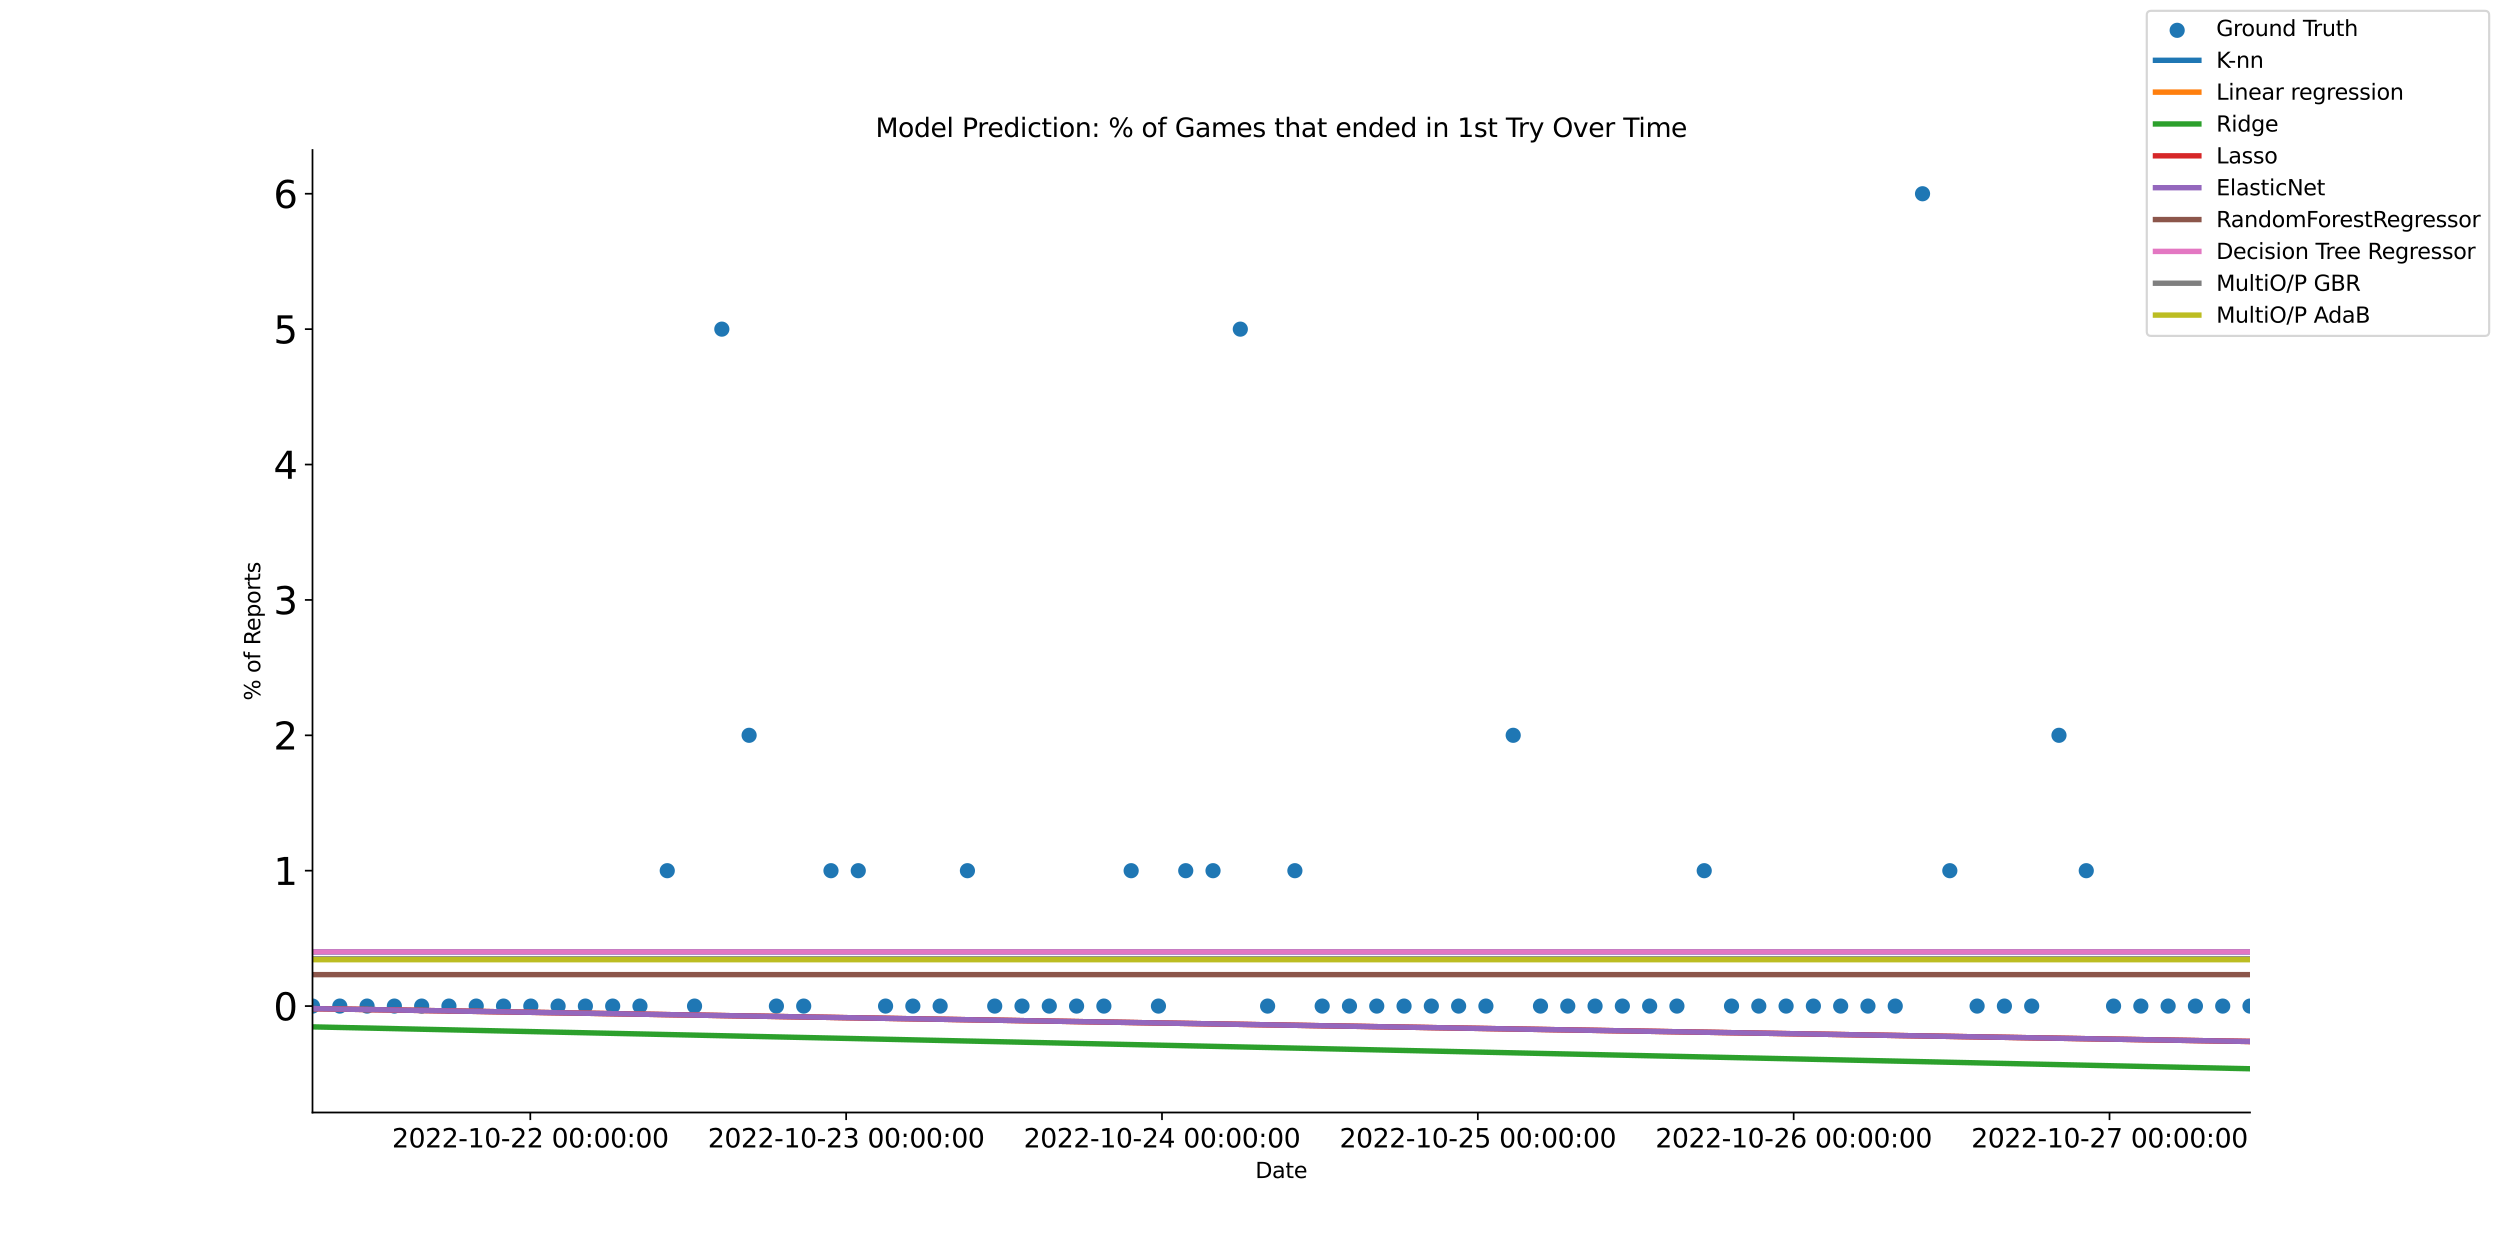 <?xml version="1.0" encoding="utf-8" standalone="no"?>
<!DOCTYPE svg PUBLIC "-//W3C//DTD SVG 1.1//EN"
  "http://www.w3.org/Graphics/SVG/1.1/DTD/svg11.dtd">
<svg xmlns:xlink="http://www.w3.org/1999/xlink" width="1152pt" height="576pt" viewBox="0 0 1152 576" xmlns="http://www.w3.org/2000/svg" version="1.1">
 <defs>
  <style type="text/css">*{stroke-linejoin: round; stroke-linecap: butt}</style>
 </defs>
 <g id="figure_1">
  <g id="patch_1">
   <path d="M 0 576 
L 1152 576 
L 1152 0 
L 0 0 
z
" style="fill: #ffffff"/>
  </g>
  <g id="axes_1">
   <g id="patch_2">
    <path d="M 144 512.64 
L 1036.8 512.64 
L 1036.8 69.12 
L 144 69.12 
z
" style="fill: #ffffff"/>
   </g>
   <g id="PathCollection_1">
    <defs>
     <path id="mca719a7028" d="M 0 3 
C 0.796 3 1.559 2.684 2.121 2.121 
C 2.684 1.559 3 0.796 3 0 
C 3 -0.796 2.684 -1.559 2.121 -2.121 
C 1.559 -2.684 0.796 -3 0 -3 
C -0.796 -3 -1.559 -2.684 -2.121 -2.121 
C -2.684 -1.559 -3 -0.796 -3 0 
C -3 0.796 -2.684 1.559 -2.121 2.121 
C -1.559 2.684 -0.796 3 0 3 
z
" style="stroke: #1f77b4"/>
    </defs>
    <g clip-path="url(#pea7734c035)">
     <use xlink:href="#mca719a7028" x="144" y="463.6" style="fill: #1f77b4; stroke: #1f77b4"/>
     <use xlink:href="#mca719a7028" x="156.575" y="463.6" style="fill: #1f77b4; stroke: #1f77b4"/>
     <use xlink:href="#mca719a7028" x="169.149" y="463.6" style="fill: #1f77b4; stroke: #1f77b4"/>
     <use xlink:href="#mca719a7028" x="181.724" y="463.6" style="fill: #1f77b4; stroke: #1f77b4"/>
     <use xlink:href="#mca719a7028" x="194.299" y="463.6" style="fill: #1f77b4; stroke: #1f77b4"/>
     <use xlink:href="#mca719a7028" x="206.873" y="463.6" style="fill: #1f77b4; stroke: #1f77b4"/>
     <use xlink:href="#mca719a7028" x="219.448" y="463.6" style="fill: #1f77b4; stroke: #1f77b4"/>
     <use xlink:href="#mca719a7028" x="232.023" y="463.6" style="fill: #1f77b4; stroke: #1f77b4"/>
     <use xlink:href="#mca719a7028" x="244.597" y="463.6" style="fill: #1f77b4; stroke: #1f77b4"/>
     <use xlink:href="#mca719a7028" x="257.172" y="463.6" style="fill: #1f77b4; stroke: #1f77b4"/>
     <use xlink:href="#mca719a7028" x="269.746" y="463.6" style="fill: #1f77b4; stroke: #1f77b4"/>
     <use xlink:href="#mca719a7028" x="282.321" y="463.6" style="fill: #1f77b4; stroke: #1f77b4"/>
     <use xlink:href="#mca719a7028" x="294.896" y="463.6" style="fill: #1f77b4; stroke: #1f77b4"/>
     <use xlink:href="#mca719a7028" x="307.47" y="401.214" style="fill: #1f77b4; stroke: #1f77b4"/>
     <use xlink:href="#mca719a7028" x="320.045" y="463.6" style="fill: #1f77b4; stroke: #1f77b4"/>
     <use xlink:href="#mca719a7028" x="332.62" y="151.667" style="fill: #1f77b4; stroke: #1f77b4"/>
     <use xlink:href="#mca719a7028" x="345.194" y="338.827" style="fill: #1f77b4; stroke: #1f77b4"/>
     <use xlink:href="#mca719a7028" x="357.769" y="463.6" style="fill: #1f77b4; stroke: #1f77b4"/>
     <use xlink:href="#mca719a7028" x="370.344" y="463.6" style="fill: #1f77b4; stroke: #1f77b4"/>
     <use xlink:href="#mca719a7028" x="382.918" y="401.214" style="fill: #1f77b4; stroke: #1f77b4"/>
     <use xlink:href="#mca719a7028" x="395.493" y="401.214" style="fill: #1f77b4; stroke: #1f77b4"/>
     <use xlink:href="#mca719a7028" x="408.068" y="463.6" style="fill: #1f77b4; stroke: #1f77b4"/>
     <use xlink:href="#mca719a7028" x="420.642" y="463.6" style="fill: #1f77b4; stroke: #1f77b4"/>
     <use xlink:href="#mca719a7028" x="433.217" y="463.6" style="fill: #1f77b4; stroke: #1f77b4"/>
     <use xlink:href="#mca719a7028" x="445.792" y="401.214" style="fill: #1f77b4; stroke: #1f77b4"/>
     <use xlink:href="#mca719a7028" x="458.366" y="463.6" style="fill: #1f77b4; stroke: #1f77b4"/>
     <use xlink:href="#mca719a7028" x="470.941" y="463.6" style="fill: #1f77b4; stroke: #1f77b4"/>
     <use xlink:href="#mca719a7028" x="483.515" y="463.6" style="fill: #1f77b4; stroke: #1f77b4"/>
     <use xlink:href="#mca719a7028" x="496.09" y="463.6" style="fill: #1f77b4; stroke: #1f77b4"/>
     <use xlink:href="#mca719a7028" x="508.665" y="463.6" style="fill: #1f77b4; stroke: #1f77b4"/>
     <use xlink:href="#mca719a7028" x="521.239" y="401.214" style="fill: #1f77b4; stroke: #1f77b4"/>
     <use xlink:href="#mca719a7028" x="533.814" y="463.6" style="fill: #1f77b4; stroke: #1f77b4"/>
     <use xlink:href="#mca719a7028" x="546.389" y="401.214" style="fill: #1f77b4; stroke: #1f77b4"/>
     <use xlink:href="#mca719a7028" x="558.963" y="401.214" style="fill: #1f77b4; stroke: #1f77b4"/>
     <use xlink:href="#mca719a7028" x="571.538" y="151.667" style="fill: #1f77b4; stroke: #1f77b4"/>
     <use xlink:href="#mca719a7028" x="584.113" y="463.6" style="fill: #1f77b4; stroke: #1f77b4"/>
     <use xlink:href="#mca719a7028" x="596.687" y="401.214" style="fill: #1f77b4; stroke: #1f77b4"/>
     <use xlink:href="#mca719a7028" x="609.262" y="463.6" style="fill: #1f77b4; stroke: #1f77b4"/>
     <use xlink:href="#mca719a7028" x="621.837" y="463.6" style="fill: #1f77b4; stroke: #1f77b4"/>
     <use xlink:href="#mca719a7028" x="634.411" y="463.6" style="fill: #1f77b4; stroke: #1f77b4"/>
     <use xlink:href="#mca719a7028" x="646.986" y="463.6" style="fill: #1f77b4; stroke: #1f77b4"/>
     <use xlink:href="#mca719a7028" x="659.561" y="463.6" style="fill: #1f77b4; stroke: #1f77b4"/>
     <use xlink:href="#mca719a7028" x="672.135" y="463.6" style="fill: #1f77b4; stroke: #1f77b4"/>
     <use xlink:href="#mca719a7028" x="684.71" y="463.6" style="fill: #1f77b4; stroke: #1f77b4"/>
     <use xlink:href="#mca719a7028" x="697.285" y="338.827" style="fill: #1f77b4; stroke: #1f77b4"/>
     <use xlink:href="#mca719a7028" x="709.859" y="463.6" style="fill: #1f77b4; stroke: #1f77b4"/>
     <use xlink:href="#mca719a7028" x="722.434" y="463.6" style="fill: #1f77b4; stroke: #1f77b4"/>
     <use xlink:href="#mca719a7028" x="735.008" y="463.6" style="fill: #1f77b4; stroke: #1f77b4"/>
     <use xlink:href="#mca719a7028" x="747.583" y="463.6" style="fill: #1f77b4; stroke: #1f77b4"/>
     <use xlink:href="#mca719a7028" x="760.158" y="463.6" style="fill: #1f77b4; stroke: #1f77b4"/>
     <use xlink:href="#mca719a7028" x="772.732" y="463.6" style="fill: #1f77b4; stroke: #1f77b4"/>
     <use xlink:href="#mca719a7028" x="785.307" y="401.214" style="fill: #1f77b4; stroke: #1f77b4"/>
     <use xlink:href="#mca719a7028" x="797.882" y="463.6" style="fill: #1f77b4; stroke: #1f77b4"/>
     <use xlink:href="#mca719a7028" x="810.456" y="463.6" style="fill: #1f77b4; stroke: #1f77b4"/>
     <use xlink:href="#mca719a7028" x="823.031" y="463.6" style="fill: #1f77b4; stroke: #1f77b4"/>
     <use xlink:href="#mca719a7028" x="835.606" y="463.6" style="fill: #1f77b4; stroke: #1f77b4"/>
     <use xlink:href="#mca719a7028" x="848.18" y="463.6" style="fill: #1f77b4; stroke: #1f77b4"/>
     <use xlink:href="#mca719a7028" x="860.755" y="463.6" style="fill: #1f77b4; stroke: #1f77b4"/>
     <use xlink:href="#mca719a7028" x="873.33" y="463.6" style="fill: #1f77b4; stroke: #1f77b4"/>
     <use xlink:href="#mca719a7028" x="885.904" y="89.28" style="fill: #1f77b4; stroke: #1f77b4"/>
     <use xlink:href="#mca719a7028" x="898.479" y="401.214" style="fill: #1f77b4; stroke: #1f77b4"/>
     <use xlink:href="#mca719a7028" x="911.054" y="463.6" style="fill: #1f77b4; stroke: #1f77b4"/>
     <use xlink:href="#mca719a7028" x="923.628" y="463.6" style="fill: #1f77b4; stroke: #1f77b4"/>
     <use xlink:href="#mca719a7028" x="936.203" y="463.6" style="fill: #1f77b4; stroke: #1f77b4"/>
     <use xlink:href="#mca719a7028" x="948.777" y="338.827" style="fill: #1f77b4; stroke: #1f77b4"/>
     <use xlink:href="#mca719a7028" x="961.352" y="401.214" style="fill: #1f77b4; stroke: #1f77b4"/>
     <use xlink:href="#mca719a7028" x="973.927" y="463.6" style="fill: #1f77b4; stroke: #1f77b4"/>
     <use xlink:href="#mca719a7028" x="986.501" y="463.6" style="fill: #1f77b4; stroke: #1f77b4"/>
     <use xlink:href="#mca719a7028" x="999.076" y="463.6" style="fill: #1f77b4; stroke: #1f77b4"/>
     <use xlink:href="#mca719a7028" x="1011.651" y="463.6" style="fill: #1f77b4; stroke: #1f77b4"/>
     <use xlink:href="#mca719a7028" x="1024.225" y="463.6" style="fill: #1f77b4; stroke: #1f77b4"/>
     <use xlink:href="#mca719a7028" x="1036.8" y="463.6" style="fill: #1f77b4; stroke: #1f77b4"/>
    </g>
   </g>
   <g id="matplotlib.axis_1">
    <g id="xtick_1">
     <g id="line2d_1">
      <defs>
       <path id="me993e315f8" d="M 0 0 
L 0 3.5 
" style="stroke: #000000; stroke-width: 0.8"/>
      </defs>
      <g>
       <use xlink:href="#me993e315f8" x="244.364" y="512.64" style="stroke: #000000; stroke-width: 0.8"/>
      </g>
     </g>
     <g id="text_1">
      <!-- 2022-10-22 00:00:00 -->
      <g transform="translate(180.641 528.758) scale(0.12 -0.12)">
       <defs>
        <path id="DejaVuSans-32" d="M 1228 531 
L 3431 531 
L 3431 0 
L 469 0 
L 469 531 
Q 828 903 1448 1529 
Q 2069 2156 2228 2338 
Q 2531 2678 2651 2914 
Q 2772 3150 2772 3378 
Q 2772 3750 2511 3984 
Q 2250 4219 1831 4219 
Q 1534 4219 1204 4116 
Q 875 4013 500 3803 
L 500 4441 
Q 881 4594 1212 4672 
Q 1544 4750 1819 4750 
Q 2544 4750 2975 4387 
Q 3406 4025 3406 3419 
Q 3406 3131 3298 2873 
Q 3191 2616 2906 2266 
Q 2828 2175 2409 1742 
Q 1991 1309 1228 531 
z
" transform="scale(0.016)"/>
        <path id="DejaVuSans-30" d="M 2034 4250 
Q 1547 4250 1301 3770 
Q 1056 3291 1056 2328 
Q 1056 1369 1301 889 
Q 1547 409 2034 409 
Q 2525 409 2770 889 
Q 3016 1369 3016 2328 
Q 3016 3291 2770 3770 
Q 2525 4250 2034 4250 
z
M 2034 4750 
Q 2819 4750 3233 4129 
Q 3647 3509 3647 2328 
Q 3647 1150 3233 529 
Q 2819 -91 2034 -91 
Q 1250 -91 836 529 
Q 422 1150 422 2328 
Q 422 3509 836 4129 
Q 1250 4750 2034 4750 
z
" transform="scale(0.016)"/>
        <path id="DejaVuSans-2d" d="M 313 2009 
L 1997 2009 
L 1997 1497 
L 313 1497 
L 313 2009 
z
" transform="scale(0.016)"/>
        <path id="DejaVuSans-31" d="M 794 531 
L 1825 531 
L 1825 4091 
L 703 3866 
L 703 4441 
L 1819 4666 
L 2450 4666 
L 2450 531 
L 3481 531 
L 3481 0 
L 794 0 
L 794 531 
z
" transform="scale(0.016)"/>
        <path id="DejaVuSans-20" transform="scale(0.016)"/>
        <path id="DejaVuSans-3a" d="M 750 794 
L 1409 794 
L 1409 0 
L 750 0 
L 750 794 
z
M 750 3309 
L 1409 3309 
L 1409 2516 
L 750 2516 
L 750 3309 
z
" transform="scale(0.016)"/>
       </defs>
       <use xlink:href="#DejaVuSans-32"/>
       <use xlink:href="#DejaVuSans-30" x="63.623"/>
       <use xlink:href="#DejaVuSans-32" x="127.246"/>
       <use xlink:href="#DejaVuSans-32" x="190.869"/>
       <use xlink:href="#DejaVuSans-2d" x="254.492"/>
       <use xlink:href="#DejaVuSans-31" x="290.576"/>
       <use xlink:href="#DejaVuSans-30" x="354.199"/>
       <use xlink:href="#DejaVuSans-2d" x="417.822"/>
       <use xlink:href="#DejaVuSans-32" x="453.906"/>
       <use xlink:href="#DejaVuSans-32" x="517.529"/>
       <use xlink:href="#DejaVuSans-20" x="581.152"/>
       <use xlink:href="#DejaVuSans-30" x="612.939"/>
       <use xlink:href="#DejaVuSans-30" x="676.562"/>
       <use xlink:href="#DejaVuSans-3a" x="740.186"/>
       <use xlink:href="#DejaVuSans-30" x="773.877"/>
       <use xlink:href="#DejaVuSans-30" x="837.5"/>
       <use xlink:href="#DejaVuSans-3a" x="901.123"/>
       <use xlink:href="#DejaVuSans-30" x="934.814"/>
       <use xlink:href="#DejaVuSans-30" x="998.438"/>
      </g>
     </g>
    </g>
    <g id="xtick_2">
     <g id="line2d_2">
      <g>
       <use xlink:href="#me993e315f8" x="389.904" y="512.64" style="stroke: #000000; stroke-width: 0.8"/>
      </g>
     </g>
     <g id="text_2">
      <!-- 2022-10-23 00:00:00 -->
      <g transform="translate(326.18 528.758) scale(0.12 -0.12)">
       <defs>
        <path id="DejaVuSans-33" d="M 2597 2516 
Q 3050 2419 3304 2112 
Q 3559 1806 3559 1356 
Q 3559 666 3084 287 
Q 2609 -91 1734 -91 
Q 1441 -91 1130 -33 
Q 819 25 488 141 
L 488 750 
Q 750 597 1062 519 
Q 1375 441 1716 441 
Q 2309 441 2620 675 
Q 2931 909 2931 1356 
Q 2931 1769 2642 2001 
Q 2353 2234 1838 2234 
L 1294 2234 
L 1294 2753 
L 1863 2753 
Q 2328 2753 2575 2939 
Q 2822 3125 2822 3475 
Q 2822 3834 2567 4026 
Q 2313 4219 1838 4219 
Q 1578 4219 1281 4162 
Q 984 4106 628 3988 
L 628 4550 
Q 988 4650 1302 4700 
Q 1616 4750 1894 4750 
Q 2613 4750 3031 4423 
Q 3450 4097 3450 3541 
Q 3450 3153 3228 2886 
Q 3006 2619 2597 2516 
z
" transform="scale(0.016)"/>
       </defs>
       <use xlink:href="#DejaVuSans-32"/>
       <use xlink:href="#DejaVuSans-30" x="63.623"/>
       <use xlink:href="#DejaVuSans-32" x="127.246"/>
       <use xlink:href="#DejaVuSans-32" x="190.869"/>
       <use xlink:href="#DejaVuSans-2d" x="254.492"/>
       <use xlink:href="#DejaVuSans-31" x="290.576"/>
       <use xlink:href="#DejaVuSans-30" x="354.199"/>
       <use xlink:href="#DejaVuSans-2d" x="417.822"/>
       <use xlink:href="#DejaVuSans-32" x="453.906"/>
       <use xlink:href="#DejaVuSans-33" x="517.529"/>
       <use xlink:href="#DejaVuSans-20" x="581.152"/>
       <use xlink:href="#DejaVuSans-30" x="612.939"/>
       <use xlink:href="#DejaVuSans-30" x="676.562"/>
       <use xlink:href="#DejaVuSans-3a" x="740.186"/>
       <use xlink:href="#DejaVuSans-30" x="773.877"/>
       <use xlink:href="#DejaVuSans-30" x="837.5"/>
       <use xlink:href="#DejaVuSans-3a" x="901.123"/>
       <use xlink:href="#DejaVuSans-30" x="934.814"/>
       <use xlink:href="#DejaVuSans-30" x="998.438"/>
      </g>
     </g>
    </g>
    <g id="xtick_3">
     <g id="line2d_3">
      <g>
       <use xlink:href="#me993e315f8" x="535.444" y="512.64" style="stroke: #000000; stroke-width: 0.8"/>
      </g>
     </g>
     <g id="text_3">
      <!-- 2022-10-24 00:00:00 -->
      <g transform="translate(471.72 528.758) scale(0.12 -0.12)">
       <defs>
        <path id="DejaVuSans-34" d="M 2419 4116 
L 825 1625 
L 2419 1625 
L 2419 4116 
z
M 2253 4666 
L 3047 4666 
L 3047 1625 
L 3713 1625 
L 3713 1100 
L 3047 1100 
L 3047 0 
L 2419 0 
L 2419 1100 
L 313 1100 
L 313 1709 
L 2253 4666 
z
" transform="scale(0.016)"/>
       </defs>
       <use xlink:href="#DejaVuSans-32"/>
       <use xlink:href="#DejaVuSans-30" x="63.623"/>
       <use xlink:href="#DejaVuSans-32" x="127.246"/>
       <use xlink:href="#DejaVuSans-32" x="190.869"/>
       <use xlink:href="#DejaVuSans-2d" x="254.492"/>
       <use xlink:href="#DejaVuSans-31" x="290.576"/>
       <use xlink:href="#DejaVuSans-30" x="354.199"/>
       <use xlink:href="#DejaVuSans-2d" x="417.822"/>
       <use xlink:href="#DejaVuSans-32" x="453.906"/>
       <use xlink:href="#DejaVuSans-34" x="517.529"/>
       <use xlink:href="#DejaVuSans-20" x="581.152"/>
       <use xlink:href="#DejaVuSans-30" x="612.939"/>
       <use xlink:href="#DejaVuSans-30" x="676.562"/>
       <use xlink:href="#DejaVuSans-3a" x="740.186"/>
       <use xlink:href="#DejaVuSans-30" x="773.877"/>
       <use xlink:href="#DejaVuSans-30" x="837.5"/>
       <use xlink:href="#DejaVuSans-3a" x="901.123"/>
       <use xlink:href="#DejaVuSans-30" x="934.814"/>
       <use xlink:href="#DejaVuSans-30" x="998.438"/>
      </g>
     </g>
    </g>
    <g id="xtick_4">
     <g id="line2d_4">
      <g>
       <use xlink:href="#me993e315f8" x="680.984" y="512.64" style="stroke: #000000; stroke-width: 0.8"/>
      </g>
     </g>
     <g id="text_4">
      <!-- 2022-10-25 00:00:00 -->
      <g transform="translate(617.26 528.758) scale(0.12 -0.12)">
       <defs>
        <path id="DejaVuSans-35" d="M 691 4666 
L 3169 4666 
L 3169 4134 
L 1269 4134 
L 1269 2991 
Q 1406 3038 1543 3061 
Q 1681 3084 1819 3084 
Q 2600 3084 3056 2656 
Q 3513 2228 3513 1497 
Q 3513 744 3044 326 
Q 2575 -91 1722 -91 
Q 1428 -91 1123 -41 
Q 819 9 494 109 
L 494 744 
Q 775 591 1075 516 
Q 1375 441 1709 441 
Q 2250 441 2565 725 
Q 2881 1009 2881 1497 
Q 2881 1984 2565 2268 
Q 2250 2553 1709 2553 
Q 1456 2553 1204 2497 
Q 953 2441 691 2322 
L 691 4666 
z
" transform="scale(0.016)"/>
       </defs>
       <use xlink:href="#DejaVuSans-32"/>
       <use xlink:href="#DejaVuSans-30" x="63.623"/>
       <use xlink:href="#DejaVuSans-32" x="127.246"/>
       <use xlink:href="#DejaVuSans-32" x="190.869"/>
       <use xlink:href="#DejaVuSans-2d" x="254.492"/>
       <use xlink:href="#DejaVuSans-31" x="290.576"/>
       <use xlink:href="#DejaVuSans-30" x="354.199"/>
       <use xlink:href="#DejaVuSans-2d" x="417.822"/>
       <use xlink:href="#DejaVuSans-32" x="453.906"/>
       <use xlink:href="#DejaVuSans-35" x="517.529"/>
       <use xlink:href="#DejaVuSans-20" x="581.152"/>
       <use xlink:href="#DejaVuSans-30" x="612.939"/>
       <use xlink:href="#DejaVuSans-30" x="676.562"/>
       <use xlink:href="#DejaVuSans-3a" x="740.186"/>
       <use xlink:href="#DejaVuSans-30" x="773.877"/>
       <use xlink:href="#DejaVuSans-30" x="837.5"/>
       <use xlink:href="#DejaVuSans-3a" x="901.123"/>
       <use xlink:href="#DejaVuSans-30" x="934.814"/>
       <use xlink:href="#DejaVuSans-30" x="998.438"/>
      </g>
     </g>
    </g>
    <g id="xtick_5">
     <g id="line2d_5">
      <g>
       <use xlink:href="#me993e315f8" x="826.524" y="512.64" style="stroke: #000000; stroke-width: 0.8"/>
      </g>
     </g>
     <g id="text_5">
      <!-- 2022-10-26 00:00:00 -->
      <g transform="translate(762.8 528.758) scale(0.12 -0.12)">
       <defs>
        <path id="DejaVuSans-36" d="M 2113 2584 
Q 1688 2584 1439 2293 
Q 1191 2003 1191 1497 
Q 1191 994 1439 701 
Q 1688 409 2113 409 
Q 2538 409 2786 701 
Q 3034 994 3034 1497 
Q 3034 2003 2786 2293 
Q 2538 2584 2113 2584 
z
M 3366 4563 
L 3366 3988 
Q 3128 4100 2886 4159 
Q 2644 4219 2406 4219 
Q 1781 4219 1451 3797 
Q 1122 3375 1075 2522 
Q 1259 2794 1537 2939 
Q 1816 3084 2150 3084 
Q 2853 3084 3261 2657 
Q 3669 2231 3669 1497 
Q 3669 778 3244 343 
Q 2819 -91 2113 -91 
Q 1303 -91 875 529 
Q 447 1150 447 2328 
Q 447 3434 972 4092 
Q 1497 4750 2381 4750 
Q 2619 4750 2861 4703 
Q 3103 4656 3366 4563 
z
" transform="scale(0.016)"/>
       </defs>
       <use xlink:href="#DejaVuSans-32"/>
       <use xlink:href="#DejaVuSans-30" x="63.623"/>
       <use xlink:href="#DejaVuSans-32" x="127.246"/>
       <use xlink:href="#DejaVuSans-32" x="190.869"/>
       <use xlink:href="#DejaVuSans-2d" x="254.492"/>
       <use xlink:href="#DejaVuSans-31" x="290.576"/>
       <use xlink:href="#DejaVuSans-30" x="354.199"/>
       <use xlink:href="#DejaVuSans-2d" x="417.822"/>
       <use xlink:href="#DejaVuSans-32" x="453.906"/>
       <use xlink:href="#DejaVuSans-36" x="517.529"/>
       <use xlink:href="#DejaVuSans-20" x="581.152"/>
       <use xlink:href="#DejaVuSans-30" x="612.939"/>
       <use xlink:href="#DejaVuSans-30" x="676.562"/>
       <use xlink:href="#DejaVuSans-3a" x="740.186"/>
       <use xlink:href="#DejaVuSans-30" x="773.877"/>
       <use xlink:href="#DejaVuSans-30" x="837.5"/>
       <use xlink:href="#DejaVuSans-3a" x="901.123"/>
       <use xlink:href="#DejaVuSans-30" x="934.814"/>
       <use xlink:href="#DejaVuSans-30" x="998.438"/>
      </g>
     </g>
    </g>
    <g id="xtick_6">
     <g id="line2d_6">
      <g>
       <use xlink:href="#me993e315f8" x="972.064" y="512.64" style="stroke: #000000; stroke-width: 0.8"/>
      </g>
     </g>
     <g id="text_6">
      <!-- 2022-10-27 00:00:00 -->
      <g transform="translate(908.34 528.758) scale(0.12 -0.12)">
       <defs>
        <path id="DejaVuSans-37" d="M 525 4666 
L 3525 4666 
L 3525 4397 
L 1831 0 
L 1172 0 
L 2766 4134 
L 525 4134 
L 525 4666 
z
" transform="scale(0.016)"/>
       </defs>
       <use xlink:href="#DejaVuSans-32"/>
       <use xlink:href="#DejaVuSans-30" x="63.623"/>
       <use xlink:href="#DejaVuSans-32" x="127.246"/>
       <use xlink:href="#DejaVuSans-32" x="190.869"/>
       <use xlink:href="#DejaVuSans-2d" x="254.492"/>
       <use xlink:href="#DejaVuSans-31" x="290.576"/>
       <use xlink:href="#DejaVuSans-30" x="354.199"/>
       <use xlink:href="#DejaVuSans-2d" x="417.822"/>
       <use xlink:href="#DejaVuSans-32" x="453.906"/>
       <use xlink:href="#DejaVuSans-37" x="517.529"/>
       <use xlink:href="#DejaVuSans-20" x="581.152"/>
       <use xlink:href="#DejaVuSans-30" x="612.939"/>
       <use xlink:href="#DejaVuSans-30" x="676.562"/>
       <use xlink:href="#DejaVuSans-3a" x="740.186"/>
       <use xlink:href="#DejaVuSans-30" x="773.877"/>
       <use xlink:href="#DejaVuSans-30" x="837.5"/>
       <use xlink:href="#DejaVuSans-3a" x="901.123"/>
       <use xlink:href="#DejaVuSans-30" x="934.814"/>
       <use xlink:href="#DejaVuSans-30" x="998.438"/>
      </g>
     </g>
    </g>
    <g id="text_7">
     <!-- Date -->
     <g transform="translate(578.449 542.852) scale(0.1 -0.1)">
      <defs>
       <path id="DejaVuSans-44" d="M 1259 4147 
L 1259 519 
L 2022 519 
Q 2988 519 3436 956 
Q 3884 1394 3884 2338 
Q 3884 3275 3436 3711 
Q 2988 4147 2022 4147 
L 1259 4147 
z
M 628 4666 
L 1925 4666 
Q 3281 4666 3915 4102 
Q 4550 3538 4550 2338 
Q 4550 1131 3912 565 
Q 3275 0 1925 0 
L 628 0 
L 628 4666 
z
" transform="scale(0.016)"/>
       <path id="DejaVuSans-61" d="M 2194 1759 
Q 1497 1759 1228 1600 
Q 959 1441 959 1056 
Q 959 750 1161 570 
Q 1363 391 1709 391 
Q 2188 391 2477 730 
Q 2766 1069 2766 1631 
L 2766 1759 
L 2194 1759 
z
M 3341 1997 
L 3341 0 
L 2766 0 
L 2766 531 
Q 2569 213 2275 61 
Q 1981 -91 1556 -91 
Q 1019 -91 701 211 
Q 384 513 384 1019 
Q 384 1609 779 1909 
Q 1175 2209 1959 2209 
L 2766 2209 
L 2766 2266 
Q 2766 2663 2505 2880 
Q 2244 3097 1772 3097 
Q 1472 3097 1187 3025 
Q 903 2953 641 2809 
L 641 3341 
Q 956 3463 1253 3523 
Q 1550 3584 1831 3584 
Q 2591 3584 2966 3190 
Q 3341 2797 3341 1997 
z
" transform="scale(0.016)"/>
       <path id="DejaVuSans-74" d="M 1172 4494 
L 1172 3500 
L 2356 3500 
L 2356 3053 
L 1172 3053 
L 1172 1153 
Q 1172 725 1289 603 
Q 1406 481 1766 481 
L 2356 481 
L 2356 0 
L 1766 0 
Q 1100 0 847 248 
Q 594 497 594 1153 
L 594 3053 
L 172 3053 
L 172 3500 
L 594 3500 
L 594 4494 
L 1172 4494 
z
" transform="scale(0.016)"/>
       <path id="DejaVuSans-65" d="M 3597 1894 
L 3597 1613 
L 953 1613 
Q 991 1019 1311 708 
Q 1631 397 2203 397 
Q 2534 397 2845 478 
Q 3156 559 3463 722 
L 3463 178 
Q 3153 47 2828 -22 
Q 2503 -91 2169 -91 
Q 1331 -91 842 396 
Q 353 884 353 1716 
Q 353 2575 817 3079 
Q 1281 3584 2069 3584 
Q 2775 3584 3186 3129 
Q 3597 2675 3597 1894 
z
M 3022 2063 
Q 3016 2534 2758 2815 
Q 2500 3097 2075 3097 
Q 1594 3097 1305 2825 
Q 1016 2553 972 2059 
L 3022 2063 
z
" transform="scale(0.016)"/>
      </defs>
      <use xlink:href="#DejaVuSans-44"/>
      <use xlink:href="#DejaVuSans-61" x="77.002"/>
      <use xlink:href="#DejaVuSans-74" x="138.281"/>
      <use xlink:href="#DejaVuSans-65" x="177.49"/>
     </g>
    </g>
   </g>
   <g id="matplotlib.axis_2">
    <g id="ytick_1">
     <g id="line2d_7">
      <defs>
       <path id="m96e608e731" d="M 0 0 
L -3.5 0 
" style="stroke: #000000; stroke-width: 0.8"/>
      </defs>
      <g>
       <use xlink:href="#m96e608e731" x="144" y="463.6" style="stroke: #000000; stroke-width: 0.8"/>
      </g>
     </g>
     <g id="text_8">
      <!-- 0 -->
      <g transform="translate(126.006 470.165) scale(0.173 -0.173)">
       <use xlink:href="#DejaVuSans-30"/>
      </g>
     </g>
    </g>
    <g id="ytick_2">
     <g id="line2d_8">
      <g>
       <use xlink:href="#m96e608e731" x="144" y="401.214" style="stroke: #000000; stroke-width: 0.8"/>
      </g>
     </g>
     <g id="text_9">
      <!-- 1 -->
      <g transform="translate(126.006 407.779) scale(0.173 -0.173)">
       <use xlink:href="#DejaVuSans-31"/>
      </g>
     </g>
    </g>
    <g id="ytick_3">
     <g id="line2d_9">
      <g>
       <use xlink:href="#m96e608e731" x="144" y="338.827" style="stroke: #000000; stroke-width: 0.8"/>
      </g>
     </g>
     <g id="text_10">
      <!-- 2 -->
      <g transform="translate(126.006 345.392) scale(0.173 -0.173)">
       <use xlink:href="#DejaVuSans-32"/>
      </g>
     </g>
    </g>
    <g id="ytick_4">
     <g id="line2d_10">
      <g>
       <use xlink:href="#m96e608e731" x="144" y="276.44" style="stroke: #000000; stroke-width: 0.8"/>
      </g>
     </g>
     <g id="text_11">
      <!-- 3 -->
      <g transform="translate(126.006 283.005) scale(0.173 -0.173)">
       <use xlink:href="#DejaVuSans-33"/>
      </g>
     </g>
    </g>
    <g id="ytick_5">
     <g id="line2d_11">
      <g>
       <use xlink:href="#m96e608e731" x="144" y="214.053" style="stroke: #000000; stroke-width: 0.8"/>
      </g>
     </g>
     <g id="text_12">
      <!-- 4 -->
      <g transform="translate(126.006 220.618) scale(0.173 -0.173)">
       <use xlink:href="#DejaVuSans-34"/>
      </g>
     </g>
    </g>
    <g id="ytick_6">
     <g id="line2d_12">
      <g>
       <use xlink:href="#m96e608e731" x="144" y="151.667" style="stroke: #000000; stroke-width: 0.8"/>
      </g>
     </g>
     <g id="text_13">
      <!-- 5 -->
      <g transform="translate(126.006 158.232) scale(0.173 -0.173)">
       <use xlink:href="#DejaVuSans-35"/>
      </g>
     </g>
    </g>
    <g id="ytick_7">
     <g id="line2d_13">
      <g>
       <use xlink:href="#m96e608e731" x="144" y="89.28" style="stroke: #000000; stroke-width: 0.8"/>
      </g>
     </g>
     <g id="text_14">
      <!-- 6 -->
      <g transform="translate(126.006 95.845) scale(0.173 -0.173)">
       <use xlink:href="#DejaVuSans-36"/>
      </g>
     </g>
    </g>
    <g id="text_15">
     <!-- % of Reports -->
     <g transform="translate(119.926 322.808) rotate(-90) scale(0.1 -0.1)">
      <defs>
       <path id="DejaVuSans-25" d="M 4653 2053 
Q 4381 2053 4226 1822 
Q 4072 1591 4072 1178 
Q 4072 772 4226 539 
Q 4381 306 4653 306 
Q 4919 306 5073 539 
Q 5228 772 5228 1178 
Q 5228 1588 5073 1820 
Q 4919 2053 4653 2053 
z
M 4653 2450 
Q 5147 2450 5437 2106 
Q 5728 1763 5728 1178 
Q 5728 594 5436 251 
Q 5144 -91 4653 -91 
Q 4153 -91 3862 251 
Q 3572 594 3572 1178 
Q 3572 1766 3864 2108 
Q 4156 2450 4653 2450 
z
M 1428 4353 
Q 1159 4353 1004 4120 
Q 850 3888 850 3481 
Q 850 3069 1003 2837 
Q 1156 2606 1428 2606 
Q 1700 2606 1854 2837 
Q 2009 3069 2009 3481 
Q 2009 3884 1853 4118 
Q 1697 4353 1428 4353 
z
M 4250 4750 
L 4750 4750 
L 1831 -91 
L 1331 -91 
L 4250 4750 
z
M 1428 4750 
Q 1922 4750 2215 4408 
Q 2509 4066 2509 3481 
Q 2509 2891 2217 2550 
Q 1925 2209 1428 2209 
Q 931 2209 642 2551 
Q 353 2894 353 3481 
Q 353 4063 643 4406 
Q 934 4750 1428 4750 
z
" transform="scale(0.016)"/>
       <path id="DejaVuSans-6f" d="M 1959 3097 
Q 1497 3097 1228 2736 
Q 959 2375 959 1747 
Q 959 1119 1226 758 
Q 1494 397 1959 397 
Q 2419 397 2687 759 
Q 2956 1122 2956 1747 
Q 2956 2369 2687 2733 
Q 2419 3097 1959 3097 
z
M 1959 3584 
Q 2709 3584 3137 3096 
Q 3566 2609 3566 1747 
Q 3566 888 3137 398 
Q 2709 -91 1959 -91 
Q 1206 -91 779 398 
Q 353 888 353 1747 
Q 353 2609 779 3096 
Q 1206 3584 1959 3584 
z
" transform="scale(0.016)"/>
       <path id="DejaVuSans-66" d="M 2375 4863 
L 2375 4384 
L 1825 4384 
Q 1516 4384 1395 4259 
Q 1275 4134 1275 3809 
L 1275 3500 
L 2222 3500 
L 2222 3053 
L 1275 3053 
L 1275 0 
L 697 0 
L 697 3053 
L 147 3053 
L 147 3500 
L 697 3500 
L 697 3744 
Q 697 4328 969 4595 
Q 1241 4863 1831 4863 
L 2375 4863 
z
" transform="scale(0.016)"/>
       <path id="DejaVuSans-52" d="M 2841 2188 
Q 3044 2119 3236 1894 
Q 3428 1669 3622 1275 
L 4263 0 
L 3584 0 
L 2988 1197 
Q 2756 1666 2539 1819 
Q 2322 1972 1947 1972 
L 1259 1972 
L 1259 0 
L 628 0 
L 628 4666 
L 2053 4666 
Q 2853 4666 3247 4331 
Q 3641 3997 3641 3322 
Q 3641 2881 3436 2590 
Q 3231 2300 2841 2188 
z
M 1259 4147 
L 1259 2491 
L 2053 2491 
Q 2509 2491 2742 2702 
Q 2975 2913 2975 3322 
Q 2975 3731 2742 3939 
Q 2509 4147 2053 4147 
L 1259 4147 
z
" transform="scale(0.016)"/>
       <path id="DejaVuSans-70" d="M 1159 525 
L 1159 -1331 
L 581 -1331 
L 581 3500 
L 1159 3500 
L 1159 2969 
Q 1341 3281 1617 3432 
Q 1894 3584 2278 3584 
Q 2916 3584 3314 3078 
Q 3713 2572 3713 1747 
Q 3713 922 3314 415 
Q 2916 -91 2278 -91 
Q 1894 -91 1617 61 
Q 1341 213 1159 525 
z
M 3116 1747 
Q 3116 2381 2855 2742 
Q 2594 3103 2138 3103 
Q 1681 3103 1420 2742 
Q 1159 2381 1159 1747 
Q 1159 1113 1420 752 
Q 1681 391 2138 391 
Q 2594 391 2855 752 
Q 3116 1113 3116 1747 
z
" transform="scale(0.016)"/>
       <path id="DejaVuSans-72" d="M 2631 2963 
Q 2534 3019 2420 3045 
Q 2306 3072 2169 3072 
Q 1681 3072 1420 2755 
Q 1159 2438 1159 1844 
L 1159 0 
L 581 0 
L 581 3500 
L 1159 3500 
L 1159 2956 
Q 1341 3275 1631 3429 
Q 1922 3584 2338 3584 
Q 2397 3584 2469 3576 
Q 2541 3569 2628 3553 
L 2631 2963 
z
" transform="scale(0.016)"/>
       <path id="DejaVuSans-73" d="M 2834 3397 
L 2834 2853 
Q 2591 2978 2328 3040 
Q 2066 3103 1784 3103 
Q 1356 3103 1142 2972 
Q 928 2841 928 2578 
Q 928 2378 1081 2264 
Q 1234 2150 1697 2047 
L 1894 2003 
Q 2506 1872 2764 1633 
Q 3022 1394 3022 966 
Q 3022 478 2636 193 
Q 2250 -91 1575 -91 
Q 1294 -91 989 -36 
Q 684 19 347 128 
L 347 722 
Q 666 556 975 473 
Q 1284 391 1588 391 
Q 1994 391 2212 530 
Q 2431 669 2431 922 
Q 2431 1156 2273 1281 
Q 2116 1406 1581 1522 
L 1381 1569 
Q 847 1681 609 1914 
Q 372 2147 372 2553 
Q 372 3047 722 3315 
Q 1072 3584 1716 3584 
Q 2034 3584 2315 3537 
Q 2597 3491 2834 3397 
z
" transform="scale(0.016)"/>
      </defs>
      <use xlink:href="#DejaVuSans-25"/>
      <use xlink:href="#DejaVuSans-20" x="95.02"/>
      <use xlink:href="#DejaVuSans-6f" x="126.807"/>
      <use xlink:href="#DejaVuSans-66" x="187.988"/>
      <use xlink:href="#DejaVuSans-20" x="223.193"/>
      <use xlink:href="#DejaVuSans-52" x="254.98"/>
      <use xlink:href="#DejaVuSans-65" x="319.963"/>
      <use xlink:href="#DejaVuSans-70" x="381.486"/>
      <use xlink:href="#DejaVuSans-6f" x="444.963"/>
      <use xlink:href="#DejaVuSans-72" x="506.145"/>
      <use xlink:href="#DejaVuSans-74" x="547.258"/>
      <use xlink:href="#DejaVuSans-73" x="586.467"/>
     </g>
    </g>
   </g>
   <g id="line2d_14">
    <path d="M 144 438.646 
L 156.575 438.646 
L 169.149 438.646 
L 181.724 438.646 
L 194.299 438.646 
L 206.873 438.646 
L 219.448 438.646 
L 232.023 438.646 
L 244.597 438.646 
L 257.172 438.646 
L 269.746 438.646 
L 282.321 438.646 
L 294.896 438.646 
L 307.47 438.646 
L 320.045 438.646 
L 332.62 438.646 
L 345.194 438.646 
L 357.769 438.646 
L 370.344 438.646 
L 382.918 438.646 
L 395.493 438.646 
L 408.068 438.646 
L 420.642 438.646 
L 433.217 438.646 
L 445.792 438.646 
L 458.366 438.646 
L 470.941 438.646 
L 483.515 438.646 
L 496.09 438.646 
L 508.665 438.646 
L 521.239 438.646 
L 533.814 438.646 
L 546.389 438.646 
L 558.963 438.646 
L 571.538 438.646 
L 584.113 438.646 
L 596.687 438.646 
L 609.262 438.646 
L 621.837 438.646 
L 634.411 438.646 
L 646.986 438.646 
L 659.561 438.646 
L 672.135 438.646 
L 684.71 438.646 
L 697.285 438.646 
L 709.859 438.646 
L 722.434 438.646 
L 735.008 438.646 
L 747.583 438.646 
L 760.158 438.646 
L 772.732 438.646 
L 785.307 438.646 
L 797.882 438.646 
L 810.456 438.646 
L 823.031 438.646 
L 835.606 438.646 
L 848.18 438.646 
L 860.755 438.646 
L 873.33 438.646 
L 885.904 438.646 
L 898.479 438.646 
L 911.054 438.646 
L 923.628 438.646 
L 936.203 438.646 
L 948.777 438.646 
L 961.352 438.646 
L 973.927 438.646 
L 986.501 438.646 
L 999.076 438.646 
L 1011.651 438.646 
L 1024.225 438.646 
L 1036.8 438.646 
" clip-path="url(#pea7734c035)" style="fill: none; stroke: #1f77b4; stroke-width: 2.5; stroke-linecap: square"/>
   </g>
   <g id="line2d_15">
    <path d="M 144 464.765 
L 156.575 464.978 
L 169.149 465.191 
L 181.724 465.405 
L 194.299 465.618 
L 206.873 465.832 
L 219.448 466.045 
L 232.023 466.258 
L 244.597 466.472 
L 257.172 466.685 
L 269.746 466.899 
L 282.321 467.112 
L 294.896 467.325 
L 307.47 467.539 
L 320.045 467.752 
L 332.62 467.966 
L 345.194 468.179 
L 357.769 468.392 
L 370.344 468.606 
L 382.918 468.819 
L 395.493 469.032 
L 408.068 469.246 
L 420.642 469.459 
L 433.217 469.673 
L 445.792 469.886 
L 458.366 470.099 
L 470.941 470.313 
L 483.515 470.526 
L 496.09 470.74 
L 508.665 470.953 
L 521.239 471.166 
L 533.814 471.38 
L 546.389 471.593 
L 558.963 471.806 
L 571.538 472.02 
L 584.113 472.233 
L 596.687 472.447 
L 609.262 472.66 
L 621.837 472.873 
L 634.411 473.087 
L 646.986 473.3 
L 659.561 473.514 
L 672.135 473.727 
L 684.71 473.94 
L 697.285 474.154 
L 709.859 474.367 
L 722.434 474.58 
L 735.008 474.794 
L 747.583 475.007 
L 760.158 475.221 
L 772.732 475.434 
L 785.307 475.647 
L 797.882 475.861 
L 810.456 476.074 
L 823.031 476.288 
L 835.606 476.501 
L 848.18 476.714 
L 860.755 476.928 
L 873.33 477.141 
L 885.904 477.354 
L 898.479 477.568 
L 911.054 477.781 
L 923.628 477.995 
L 936.203 478.208 
L 948.777 478.421 
L 961.352 478.635 
L 973.927 478.848 
L 986.501 479.062 
L 999.076 479.275 
L 1011.651 479.488 
L 1024.225 479.702 
L 1036.8 479.915 
" clip-path="url(#pea7734c035)" style="fill: none; stroke: #ff7f0e; stroke-width: 2.5; stroke-linecap: square"/>
   </g>
   <g id="line2d_16">
    <path d="M 144 473.18 
L 156.575 473.452 
L 169.149 473.724 
L 181.724 473.996 
L 194.299 474.268 
L 206.873 474.539 
L 219.448 474.811 
L 232.023 475.083 
L 244.597 475.355 
L 257.172 475.627 
L 269.746 475.899 
L 282.321 476.17 
L 294.896 476.442 
L 307.47 476.714 
L 320.045 476.986 
L 332.62 477.258 
L 345.194 477.53 
L 357.769 477.801 
L 370.344 478.073 
L 382.918 478.345 
L 395.493 478.617 
L 408.068 478.889 
L 420.642 479.16 
L 433.217 479.432 
L 445.792 479.704 
L 458.366 479.976 
L 470.941 480.248 
L 483.515 480.52 
L 496.09 480.791 
L 508.665 481.063 
L 521.239 481.335 
L 533.814 481.607 
L 546.389 481.879 
L 558.963 482.151 
L 571.538 482.422 
L 584.113 482.694 
L 596.687 482.966 
L 609.262 483.238 
L 621.837 483.51 
L 634.411 483.782 
L 646.986 484.053 
L 659.561 484.325 
L 672.135 484.597 
L 684.71 484.869 
L 697.285 485.141 
L 709.859 485.413 
L 722.434 485.684 
L 735.008 485.956 
L 747.583 486.228 
L 760.158 486.5 
L 772.732 486.772 
L 785.307 487.043 
L 797.882 487.315 
L 810.456 487.587 
L 823.031 487.859 
L 835.606 488.131 
L 848.18 488.403 
L 860.755 488.674 
L 873.33 488.946 
L 885.904 489.218 
L 898.479 489.49 
L 911.054 489.762 
L 923.628 490.034 
L 936.203 490.305 
L 948.777 490.577 
L 961.352 490.849 
L 973.927 491.121 
L 986.501 491.393 
L 999.076 491.665 
L 1011.651 491.936 
L 1024.225 492.208 
L 1036.8 492.48 
" clip-path="url(#pea7734c035)" style="fill: none; stroke: #2ca02c; stroke-width: 2.5; stroke-linecap: square"/>
   </g>
   <g id="line2d_17">
    <path d="M 144 464.765 
L 156.575 464.978 
L 169.149 465.191 
L 181.724 465.405 
L 194.299 465.618 
L 206.873 465.832 
L 219.448 466.045 
L 232.023 466.258 
L 244.597 466.472 
L 257.172 466.685 
L 269.746 466.899 
L 282.321 467.112 
L 294.896 467.325 
L 307.47 467.539 
L 320.045 467.752 
L 332.62 467.965 
L 345.194 468.179 
L 357.769 468.392 
L 370.344 468.606 
L 382.918 468.819 
L 395.493 469.032 
L 408.068 469.246 
L 420.642 469.459 
L 433.217 469.673 
L 445.792 469.886 
L 458.366 470.099 
L 470.941 470.313 
L 483.515 470.526 
L 496.09 470.739 
L 508.665 470.953 
L 521.239 471.166 
L 533.814 471.38 
L 546.389 471.593 
L 558.963 471.806 
L 571.538 472.02 
L 584.113 472.233 
L 596.687 472.447 
L 609.262 472.66 
L 621.837 472.873 
L 634.411 473.087 
L 646.986 473.3 
L 659.561 473.513 
L 672.135 473.727 
L 684.71 473.94 
L 697.285 474.154 
L 709.859 474.367 
L 722.434 474.58 
L 735.008 474.794 
L 747.583 475.007 
L 760.158 475.221 
L 772.732 475.434 
L 785.307 475.647 
L 797.882 475.861 
L 810.456 476.074 
L 823.031 476.288 
L 835.606 476.501 
L 848.18 476.714 
L 860.755 476.928 
L 873.33 477.141 
L 885.904 477.354 
L 898.479 477.568 
L 911.054 477.781 
L 923.628 477.995 
L 936.203 478.208 
L 948.777 478.421 
L 961.352 478.635 
L 973.927 478.848 
L 986.501 479.062 
L 999.076 479.275 
L 1011.651 479.488 
L 1024.225 479.702 
L 1036.8 479.915 
" clip-path="url(#pea7734c035)" style="fill: none; stroke: #d62728; stroke-width: 2.5; stroke-linecap: square"/>
   </g>
   <g id="line2d_18">
    <path d="M 144 464.765 
L 156.575 464.978 
L 169.149 465.191 
L 181.724 465.405 
L 194.299 465.618 
L 206.873 465.832 
L 219.448 466.045 
L 232.023 466.258 
L 244.597 466.472 
L 257.172 466.685 
L 269.746 466.899 
L 282.321 467.112 
L 294.896 467.325 
L 307.47 467.539 
L 320.045 467.752 
L 332.62 467.965 
L 345.194 468.179 
L 357.769 468.392 
L 370.344 468.606 
L 382.918 468.819 
L 395.493 469.032 
L 408.068 469.246 
L 420.642 469.459 
L 433.217 469.673 
L 445.792 469.886 
L 458.366 470.099 
L 470.941 470.313 
L 483.515 470.526 
L 496.09 470.74 
L 508.665 470.953 
L 521.239 471.166 
L 533.814 471.38 
L 546.389 471.593 
L 558.963 471.806 
L 571.538 472.02 
L 584.113 472.233 
L 596.687 472.447 
L 609.262 472.66 
L 621.837 472.873 
L 634.411 473.087 
L 646.986 473.3 
L 659.561 473.514 
L 672.135 473.727 
L 684.71 473.94 
L 697.285 474.154 
L 709.859 474.367 
L 722.434 474.58 
L 735.008 474.794 
L 747.583 475.007 
L 760.158 475.221 
L 772.732 475.434 
L 785.307 475.647 
L 797.882 475.861 
L 810.456 476.074 
L 823.031 476.288 
L 835.606 476.501 
L 848.18 476.714 
L 860.755 476.928 
L 873.33 477.141 
L 885.904 477.354 
L 898.479 477.568 
L 911.054 477.781 
L 923.628 477.995 
L 936.203 478.208 
L 948.777 478.421 
L 961.352 478.635 
L 973.927 478.848 
L 986.501 479.062 
L 999.076 479.275 
L 1011.651 479.488 
L 1024.225 479.702 
L 1036.8 479.915 
" clip-path="url(#pea7734c035)" style="fill: none; stroke: #9467bd; stroke-width: 2.5; stroke-linecap: square"/>
   </g>
   <g id="line2d_19">
    <path d="M 144 449.108 
L 156.575 449.108 
L 169.149 449.108 
L 181.724 449.108 
L 194.299 449.108 
L 206.873 449.108 
L 219.448 449.108 
L 232.023 449.108 
L 244.597 449.108 
L 257.172 449.108 
L 269.746 449.108 
L 282.321 449.108 
L 294.896 449.108 
L 307.47 449.108 
L 320.045 449.108 
L 332.62 449.108 
L 345.194 449.108 
L 357.769 449.108 
L 370.344 449.108 
L 382.918 449.108 
L 395.493 449.108 
L 408.068 449.108 
L 420.642 449.108 
L 433.217 449.108 
L 445.792 449.108 
L 458.366 449.108 
L 470.941 449.108 
L 483.515 449.108 
L 496.09 449.108 
L 508.665 449.108 
L 521.239 449.108 
L 533.814 449.108 
L 546.389 449.108 
L 558.963 449.108 
L 571.538 449.108 
L 584.113 449.108 
L 596.687 449.108 
L 609.262 449.108 
L 621.837 449.108 
L 634.411 449.108 
L 646.986 449.108 
L 659.561 449.108 
L 672.135 449.108 
L 684.71 449.108 
L 697.285 449.108 
L 709.859 449.108 
L 722.434 449.108 
L 735.008 449.108 
L 747.583 449.108 
L 760.158 449.108 
L 772.732 449.108 
L 785.307 449.108 
L 797.882 449.108 
L 810.456 449.108 
L 823.031 449.108 
L 835.606 449.108 
L 848.18 449.108 
L 860.755 449.108 
L 873.33 449.108 
L 885.904 449.108 
L 898.479 449.108 
L 911.054 449.108 
L 923.628 449.108 
L 936.203 449.108 
L 948.777 449.108 
L 961.352 449.108 
L 973.927 449.108 
L 986.501 449.108 
L 999.076 449.108 
L 1011.651 449.108 
L 1024.225 449.108 
L 1036.8 449.108 
" clip-path="url(#pea7734c035)" style="fill: none; stroke: #8c564b; stroke-width: 2.5; stroke-linecap: square"/>
   </g>
   <g id="line2d_20">
    <path d="M 144 438.646 
L 156.575 438.646 
L 169.149 438.646 
L 181.724 438.646 
L 194.299 438.646 
L 206.873 438.646 
L 219.448 438.646 
L 232.023 438.646 
L 244.597 438.646 
L 257.172 438.646 
L 269.746 438.646 
L 282.321 438.646 
L 294.896 438.646 
L 307.47 438.646 
L 320.045 438.646 
L 332.62 438.646 
L 345.194 438.646 
L 357.769 438.646 
L 370.344 438.646 
L 382.918 438.646 
L 395.493 438.646 
L 408.068 438.646 
L 420.642 438.646 
L 433.217 438.646 
L 445.792 438.646 
L 458.366 438.646 
L 470.941 438.646 
L 483.515 438.646 
L 496.09 438.646 
L 508.665 438.646 
L 521.239 438.646 
L 533.814 438.646 
L 546.389 438.646 
L 558.963 438.646 
L 571.538 438.646 
L 584.113 438.646 
L 596.687 438.646 
L 609.262 438.646 
L 621.837 438.646 
L 634.411 438.646 
L 646.986 438.646 
L 659.561 438.646 
L 672.135 438.646 
L 684.71 438.646 
L 697.285 438.646 
L 709.859 438.646 
L 722.434 438.646 
L 735.008 438.646 
L 747.583 438.646 
L 760.158 438.646 
L 772.732 438.646 
L 785.307 438.646 
L 797.882 438.646 
L 810.456 438.646 
L 823.031 438.646 
L 835.606 438.646 
L 848.18 438.646 
L 860.755 438.646 
L 873.33 438.646 
L 885.904 438.646 
L 898.479 438.646 
L 911.054 438.646 
L 923.628 438.646 
L 936.203 438.646 
L 948.777 438.646 
L 961.352 438.646 
L 973.927 438.646 
L 986.501 438.646 
L 999.076 438.646 
L 1011.651 438.646 
L 1024.225 438.646 
L 1036.8 438.646 
" clip-path="url(#pea7734c035)" style="fill: none; stroke: #e377c2; stroke-width: 2.5; stroke-linecap: square"/>
   </g>
   <g id="line2d_21">
    <path d="M 144 441.848 
L 156.575 441.848 
L 169.149 441.848 
L 181.724 441.848 
L 194.299 441.848 
L 206.873 441.848 
L 219.448 441.848 
L 232.023 441.848 
L 244.597 441.848 
L 257.172 441.848 
L 269.746 441.848 
L 282.321 441.848 
L 294.896 441.848 
L 307.47 441.848 
L 320.045 441.848 
L 332.62 441.848 
L 345.194 441.848 
L 357.769 441.848 
L 370.344 441.848 
L 382.918 441.848 
L 395.493 441.848 
L 408.068 441.848 
L 420.642 441.848 
L 433.217 441.848 
L 445.792 441.848 
L 458.366 441.848 
L 470.941 441.848 
L 483.515 441.848 
L 496.09 441.848 
L 508.665 441.848 
L 521.239 441.848 
L 533.814 441.848 
L 546.389 441.848 
L 558.963 441.848 
L 571.538 441.848 
L 584.113 441.848 
L 596.687 441.848 
L 609.262 441.848 
L 621.837 441.848 
L 634.411 441.848 
L 646.986 441.848 
L 659.561 441.848 
L 672.135 441.848 
L 684.71 441.848 
L 697.285 441.848 
L 709.859 441.848 
L 722.434 441.848 
L 735.008 441.848 
L 747.583 441.848 
L 760.158 441.848 
L 772.732 441.848 
L 785.307 441.848 
L 797.882 441.848 
L 810.456 441.848 
L 823.031 441.848 
L 835.606 441.848 
L 848.18 441.848 
L 860.755 441.848 
L 873.33 441.848 
L 885.904 441.848 
L 898.479 441.848 
L 911.054 441.848 
L 923.628 441.848 
L 936.203 441.848 
L 948.777 441.848 
L 961.352 441.848 
L 973.927 441.848 
L 986.501 441.848 
L 999.076 441.848 
L 1011.651 441.848 
L 1024.225 441.848 
L 1036.8 441.848 
" clip-path="url(#pea7734c035)" style="fill: none; stroke: #7f7f7f; stroke-width: 2.5; stroke-linecap: square"/>
   </g>
   <g id="line2d_22">
    <path d="M 144 442.211 
L 156.575 442.211 
L 169.149 442.211 
L 181.724 442.211 
L 194.299 442.211 
L 206.873 442.211 
L 219.448 442.211 
L 232.023 442.211 
L 244.597 442.211 
L 257.172 442.211 
L 269.746 442.211 
L 282.321 442.211 
L 294.896 442.211 
L 307.47 442.211 
L 320.045 442.211 
L 332.62 442.211 
L 345.194 442.211 
L 357.769 442.211 
L 370.344 442.211 
L 382.918 442.211 
L 395.493 442.211 
L 408.068 442.211 
L 420.642 442.211 
L 433.217 442.211 
L 445.792 442.211 
L 458.366 442.211 
L 470.941 442.211 
L 483.515 442.211 
L 496.09 442.211 
L 508.665 442.211 
L 521.239 442.211 
L 533.814 442.211 
L 546.389 442.211 
L 558.963 442.211 
L 571.538 442.211 
L 584.113 442.211 
L 596.687 442.211 
L 609.262 442.211 
L 621.837 442.211 
L 634.411 442.211 
L 646.986 442.211 
L 659.561 442.211 
L 672.135 442.211 
L 684.71 442.211 
L 697.285 442.211 
L 709.859 442.211 
L 722.434 442.211 
L 735.008 442.211 
L 747.583 442.211 
L 760.158 442.211 
L 772.732 442.211 
L 785.307 442.211 
L 797.882 442.211 
L 810.456 442.211 
L 823.031 442.211 
L 835.606 442.211 
L 848.18 442.211 
L 860.755 442.211 
L 873.33 442.211 
L 885.904 442.211 
L 898.479 442.211 
L 911.054 442.211 
L 923.628 442.211 
L 936.203 442.211 
L 948.777 442.211 
L 961.352 442.211 
L 973.927 442.211 
L 986.501 442.211 
L 999.076 442.211 
L 1011.651 442.211 
L 1024.225 442.211 
L 1036.8 442.211 
" clip-path="url(#pea7734c035)" style="fill: none; stroke: #bcbd22; stroke-width: 2.5; stroke-linecap: square"/>
   </g>
   <g id="patch_3">
    <path d="M 144 512.64 
L 144 69.12 
" style="fill: none; stroke: #000000; stroke-width: 0.8; stroke-linejoin: miter; stroke-linecap: square"/>
   </g>
   <g id="patch_4">
    <path d="M 144 512.64 
L 1036.8 512.64 
" style="fill: none; stroke: #000000; stroke-width: 0.8; stroke-linejoin: miter; stroke-linecap: square"/>
   </g>
   <g id="text_16">
    <!-- Model Prediction: % of Games that ended in 1st Try Over Time -->
    <g transform="translate(403.447 63.12) scale(0.12 -0.12)">
     <defs>
      <path id="DejaVuSans-4d" d="M 628 4666 
L 1569 4666 
L 2759 1491 
L 3956 4666 
L 4897 4666 
L 4897 0 
L 4281 0 
L 4281 4097 
L 3078 897 
L 2444 897 
L 1241 4097 
L 1241 0 
L 628 0 
L 628 4666 
z
" transform="scale(0.016)"/>
      <path id="DejaVuSans-64" d="M 2906 2969 
L 2906 4863 
L 3481 4863 
L 3481 0 
L 2906 0 
L 2906 525 
Q 2725 213 2448 61 
Q 2172 -91 1784 -91 
Q 1150 -91 751 415 
Q 353 922 353 1747 
Q 353 2572 751 3078 
Q 1150 3584 1784 3584 
Q 2172 3584 2448 3432 
Q 2725 3281 2906 2969 
z
M 947 1747 
Q 947 1113 1208 752 
Q 1469 391 1925 391 
Q 2381 391 2643 752 
Q 2906 1113 2906 1747 
Q 2906 2381 2643 2742 
Q 2381 3103 1925 3103 
Q 1469 3103 1208 2742 
Q 947 2381 947 1747 
z
" transform="scale(0.016)"/>
      <path id="DejaVuSans-6c" d="M 603 4863 
L 1178 4863 
L 1178 0 
L 603 0 
L 603 4863 
z
" transform="scale(0.016)"/>
      <path id="DejaVuSans-50" d="M 1259 4147 
L 1259 2394 
L 2053 2394 
Q 2494 2394 2734 2622 
Q 2975 2850 2975 3272 
Q 2975 3691 2734 3919 
Q 2494 4147 2053 4147 
L 1259 4147 
z
M 628 4666 
L 2053 4666 
Q 2838 4666 3239 4311 
Q 3641 3956 3641 3272 
Q 3641 2581 3239 2228 
Q 2838 1875 2053 1875 
L 1259 1875 
L 1259 0 
L 628 0 
L 628 4666 
z
" transform="scale(0.016)"/>
      <path id="DejaVuSans-69" d="M 603 3500 
L 1178 3500 
L 1178 0 
L 603 0 
L 603 3500 
z
M 603 4863 
L 1178 4863 
L 1178 4134 
L 603 4134 
L 603 4863 
z
" transform="scale(0.016)"/>
      <path id="DejaVuSans-63" d="M 3122 3366 
L 3122 2828 
Q 2878 2963 2633 3030 
Q 2388 3097 2138 3097 
Q 1578 3097 1268 2742 
Q 959 2388 959 1747 
Q 959 1106 1268 751 
Q 1578 397 2138 397 
Q 2388 397 2633 464 
Q 2878 531 3122 666 
L 3122 134 
Q 2881 22 2623 -34 
Q 2366 -91 2075 -91 
Q 1284 -91 818 406 
Q 353 903 353 1747 
Q 353 2603 823 3093 
Q 1294 3584 2113 3584 
Q 2378 3584 2631 3529 
Q 2884 3475 3122 3366 
z
" transform="scale(0.016)"/>
      <path id="DejaVuSans-6e" d="M 3513 2113 
L 3513 0 
L 2938 0 
L 2938 2094 
Q 2938 2591 2744 2837 
Q 2550 3084 2163 3084 
Q 1697 3084 1428 2787 
Q 1159 2491 1159 1978 
L 1159 0 
L 581 0 
L 581 3500 
L 1159 3500 
L 1159 2956 
Q 1366 3272 1645 3428 
Q 1925 3584 2291 3584 
Q 2894 3584 3203 3211 
Q 3513 2838 3513 2113 
z
" transform="scale(0.016)"/>
      <path id="DejaVuSans-47" d="M 3809 666 
L 3809 1919 
L 2778 1919 
L 2778 2438 
L 4434 2438 
L 4434 434 
Q 4069 175 3628 42 
Q 3188 -91 2688 -91 
Q 1594 -91 976 548 
Q 359 1188 359 2328 
Q 359 3472 976 4111 
Q 1594 4750 2688 4750 
Q 3144 4750 3555 4637 
Q 3966 4525 4313 4306 
L 4313 3634 
Q 3963 3931 3569 4081 
Q 3175 4231 2741 4231 
Q 1884 4231 1454 3753 
Q 1025 3275 1025 2328 
Q 1025 1384 1454 906 
Q 1884 428 2741 428 
Q 3075 428 3337 486 
Q 3600 544 3809 666 
z
" transform="scale(0.016)"/>
      <path id="DejaVuSans-6d" d="M 3328 2828 
Q 3544 3216 3844 3400 
Q 4144 3584 4550 3584 
Q 5097 3584 5394 3201 
Q 5691 2819 5691 2113 
L 5691 0 
L 5113 0 
L 5113 2094 
Q 5113 2597 4934 2840 
Q 4756 3084 4391 3084 
Q 3944 3084 3684 2787 
Q 3425 2491 3425 1978 
L 3425 0 
L 2847 0 
L 2847 2094 
Q 2847 2600 2669 2842 
Q 2491 3084 2119 3084 
Q 1678 3084 1418 2786 
Q 1159 2488 1159 1978 
L 1159 0 
L 581 0 
L 581 3500 
L 1159 3500 
L 1159 2956 
Q 1356 3278 1631 3431 
Q 1906 3584 2284 3584 
Q 2666 3584 2933 3390 
Q 3200 3197 3328 2828 
z
" transform="scale(0.016)"/>
      <path id="DejaVuSans-68" d="M 3513 2113 
L 3513 0 
L 2938 0 
L 2938 2094 
Q 2938 2591 2744 2837 
Q 2550 3084 2163 3084 
Q 1697 3084 1428 2787 
Q 1159 2491 1159 1978 
L 1159 0 
L 581 0 
L 581 4863 
L 1159 4863 
L 1159 2956 
Q 1366 3272 1645 3428 
Q 1925 3584 2291 3584 
Q 2894 3584 3203 3211 
Q 3513 2838 3513 2113 
z
" transform="scale(0.016)"/>
      <path id="DejaVuSans-54" d="M -19 4666 
L 3928 4666 
L 3928 4134 
L 2272 4134 
L 2272 0 
L 1638 0 
L 1638 4134 
L -19 4134 
L -19 4666 
z
" transform="scale(0.016)"/>
      <path id="DejaVuSans-79" d="M 2059 -325 
Q 1816 -950 1584 -1140 
Q 1353 -1331 966 -1331 
L 506 -1331 
L 506 -850 
L 844 -850 
Q 1081 -850 1212 -737 
Q 1344 -625 1503 -206 
L 1606 56 
L 191 3500 
L 800 3500 
L 1894 763 
L 2988 3500 
L 3597 3500 
L 2059 -325 
z
" transform="scale(0.016)"/>
      <path id="DejaVuSans-4f" d="M 2522 4238 
Q 1834 4238 1429 3725 
Q 1025 3213 1025 2328 
Q 1025 1447 1429 934 
Q 1834 422 2522 422 
Q 3209 422 3611 934 
Q 4013 1447 4013 2328 
Q 4013 3213 3611 3725 
Q 3209 4238 2522 4238 
z
M 2522 4750 
Q 3503 4750 4090 4092 
Q 4678 3434 4678 2328 
Q 4678 1225 4090 567 
Q 3503 -91 2522 -91 
Q 1538 -91 948 565 
Q 359 1222 359 2328 
Q 359 3434 948 4092 
Q 1538 4750 2522 4750 
z
" transform="scale(0.016)"/>
      <path id="DejaVuSans-76" d="M 191 3500 
L 800 3500 
L 1894 563 
L 2988 3500 
L 3597 3500 
L 2284 0 
L 1503 0 
L 191 3500 
z
" transform="scale(0.016)"/>
     </defs>
     <use xlink:href="#DejaVuSans-4d"/>
     <use xlink:href="#DejaVuSans-6f" x="86.279"/>
     <use xlink:href="#DejaVuSans-64" x="147.461"/>
     <use xlink:href="#DejaVuSans-65" x="210.938"/>
     <use xlink:href="#DejaVuSans-6c" x="272.461"/>
     <use xlink:href="#DejaVuSans-20" x="300.244"/>
     <use xlink:href="#DejaVuSans-50" x="332.031"/>
     <use xlink:href="#DejaVuSans-72" x="390.584"/>
     <use xlink:href="#DejaVuSans-65" x="429.447"/>
     <use xlink:href="#DejaVuSans-64" x="490.971"/>
     <use xlink:href="#DejaVuSans-69" x="554.447"/>
     <use xlink:href="#DejaVuSans-63" x="582.23"/>
     <use xlink:href="#DejaVuSans-74" x="637.211"/>
     <use xlink:href="#DejaVuSans-69" x="676.42"/>
     <use xlink:href="#DejaVuSans-6f" x="704.203"/>
     <use xlink:href="#DejaVuSans-6e" x="765.385"/>
     <use xlink:href="#DejaVuSans-3a" x="828.764"/>
     <use xlink:href="#DejaVuSans-20" x="862.455"/>
     <use xlink:href="#DejaVuSans-25" x="894.242"/>
     <use xlink:href="#DejaVuSans-20" x="989.262"/>
     <use xlink:href="#DejaVuSans-6f" x="1021.049"/>
     <use xlink:href="#DejaVuSans-66" x="1082.23"/>
     <use xlink:href="#DejaVuSans-20" x="1117.436"/>
     <use xlink:href="#DejaVuSans-47" x="1149.223"/>
     <use xlink:href="#DejaVuSans-61" x="1226.713"/>
     <use xlink:href="#DejaVuSans-6d" x="1287.992"/>
     <use xlink:href="#DejaVuSans-65" x="1385.404"/>
     <use xlink:href="#DejaVuSans-73" x="1446.928"/>
     <use xlink:href="#DejaVuSans-20" x="1499.027"/>
     <use xlink:href="#DejaVuSans-74" x="1530.814"/>
     <use xlink:href="#DejaVuSans-68" x="1570.023"/>
     <use xlink:href="#DejaVuSans-61" x="1633.402"/>
     <use xlink:href="#DejaVuSans-74" x="1694.682"/>
     <use xlink:href="#DejaVuSans-20" x="1733.891"/>
     <use xlink:href="#DejaVuSans-65" x="1765.678"/>
     <use xlink:href="#DejaVuSans-6e" x="1827.201"/>
     <use xlink:href="#DejaVuSans-64" x="1890.58"/>
     <use xlink:href="#DejaVuSans-65" x="1954.057"/>
     <use xlink:href="#DejaVuSans-64" x="2015.58"/>
     <use xlink:href="#DejaVuSans-20" x="2079.057"/>
     <use xlink:href="#DejaVuSans-69" x="2110.844"/>
     <use xlink:href="#DejaVuSans-6e" x="2138.627"/>
     <use xlink:href="#DejaVuSans-20" x="2202.006"/>
     <use xlink:href="#DejaVuSans-31" x="2233.793"/>
     <use xlink:href="#DejaVuSans-73" x="2297.416"/>
     <use xlink:href="#DejaVuSans-74" x="2349.516"/>
     <use xlink:href="#DejaVuSans-20" x="2388.725"/>
     <use xlink:href="#DejaVuSans-54" x="2420.512"/>
     <use xlink:href="#DejaVuSans-72" x="2466.846"/>
     <use xlink:href="#DejaVuSans-79" x="2507.959"/>
     <use xlink:href="#DejaVuSans-20" x="2567.139"/>
     <use xlink:href="#DejaVuSans-4f" x="2598.926"/>
     <use xlink:href="#DejaVuSans-76" x="2677.637"/>
     <use xlink:href="#DejaVuSans-65" x="2736.816"/>
     <use xlink:href="#DejaVuSans-72" x="2798.34"/>
     <use xlink:href="#DejaVuSans-20" x="2839.453"/>
     <use xlink:href="#DejaVuSans-54" x="2871.24"/>
     <use xlink:href="#DejaVuSans-69" x="2929.199"/>
     <use xlink:href="#DejaVuSans-6d" x="2956.982"/>
     <use xlink:href="#DejaVuSans-65" x="3054.395"/>
    </g>
   </g>
  </g>
  <g id="legend_1">
   <g id="patch_5">
    <path d="M 991.239 154.781 
L 1145 154.781 
Q 1147 154.781 1147 152.781 
L 1147 7 
Q 1147 5 1145 5 
L 991.239 5 
Q 989.239 5 989.239 7 
L 989.239 152.781 
Q 989.239 154.781 991.239 154.781 
z
" style="fill: #ffffff; opacity: 0.8; stroke: #cccccc; stroke-linejoin: miter"/>
   </g>
   <g id="PathCollection_2">
    <g>
     <use xlink:href="#mca719a7028" x="1003.239" y="13.973" style="fill: #1f77b4; stroke: #1f77b4"/>
    </g>
   </g>
   <g id="text_17">
    <!-- Ground Truth -->
    <g transform="translate(1021.239 16.598) scale(0.1 -0.1)">
     <defs>
      <path id="DejaVuSans-75" d="M 544 1381 
L 544 3500 
L 1119 3500 
L 1119 1403 
Q 1119 906 1312 657 
Q 1506 409 1894 409 
Q 2359 409 2629 706 
Q 2900 1003 2900 1516 
L 2900 3500 
L 3475 3500 
L 3475 0 
L 2900 0 
L 2900 538 
Q 2691 219 2414 64 
Q 2138 -91 1772 -91 
Q 1169 -91 856 284 
Q 544 659 544 1381 
z
M 1991 3584 
L 1991 3584 
z
" transform="scale(0.016)"/>
     </defs>
     <use xlink:href="#DejaVuSans-47"/>
     <use xlink:href="#DejaVuSans-72" x="77.49"/>
     <use xlink:href="#DejaVuSans-6f" x="116.354"/>
     <use xlink:href="#DejaVuSans-75" x="177.535"/>
     <use xlink:href="#DejaVuSans-6e" x="240.914"/>
     <use xlink:href="#DejaVuSans-64" x="304.293"/>
     <use xlink:href="#DejaVuSans-20" x="367.77"/>
     <use xlink:href="#DejaVuSans-54" x="399.557"/>
     <use xlink:href="#DejaVuSans-72" x="445.891"/>
     <use xlink:href="#DejaVuSans-75" x="487.004"/>
     <use xlink:href="#DejaVuSans-74" x="550.383"/>
     <use xlink:href="#DejaVuSans-68" x="589.592"/>
    </g>
   </g>
   <g id="line2d_23">
    <path d="M 993.239 27.777 
L 1003.239 27.777 
L 1013.239 27.777 
" style="fill: none; stroke: #1f77b4; stroke-width: 2.5; stroke-linecap: square"/>
   </g>
   <g id="text_18">
    <!-- K-nn -->
    <g transform="translate(1021.239 31.277) scale(0.1 -0.1)">
     <defs>
      <path id="DejaVuSans-4b" d="M 628 4666 
L 1259 4666 
L 1259 2694 
L 3353 4666 
L 4166 4666 
L 1850 2491 
L 4331 0 
L 3500 0 
L 1259 2247 
L 1259 0 
L 628 0 
L 628 4666 
z
" transform="scale(0.016)"/>
     </defs>
     <use xlink:href="#DejaVuSans-4b"/>
     <use xlink:href="#DejaVuSans-2d" x="55.076"/>
     <use xlink:href="#DejaVuSans-6e" x="91.16"/>
     <use xlink:href="#DejaVuSans-6e" x="154.539"/>
    </g>
   </g>
   <g id="line2d_24">
    <path d="M 993.239 42.455 
L 1003.239 42.455 
L 1013.239 42.455 
" style="fill: none; stroke: #ff7f0e; stroke-width: 2.5; stroke-linecap: square"/>
   </g>
   <g id="text_19">
    <!-- Linear regression -->
    <g transform="translate(1021.239 45.955) scale(0.1 -0.1)">
     <defs>
      <path id="DejaVuSans-4c" d="M 628 4666 
L 1259 4666 
L 1259 531 
L 3531 531 
L 3531 0 
L 628 0 
L 628 4666 
z
" transform="scale(0.016)"/>
      <path id="DejaVuSans-67" d="M 2906 1791 
Q 2906 2416 2648 2759 
Q 2391 3103 1925 3103 
Q 1463 3103 1205 2759 
Q 947 2416 947 1791 
Q 947 1169 1205 825 
Q 1463 481 1925 481 
Q 2391 481 2648 825 
Q 2906 1169 2906 1791 
z
M 3481 434 
Q 3481 -459 3084 -895 
Q 2688 -1331 1869 -1331 
Q 1566 -1331 1297 -1286 
Q 1028 -1241 775 -1147 
L 775 -588 
Q 1028 -725 1275 -790 
Q 1522 -856 1778 -856 
Q 2344 -856 2625 -561 
Q 2906 -266 2906 331 
L 2906 616 
Q 2728 306 2450 153 
Q 2172 0 1784 0 
Q 1141 0 747 490 
Q 353 981 353 1791 
Q 353 2603 747 3093 
Q 1141 3584 1784 3584 
Q 2172 3584 2450 3431 
Q 2728 3278 2906 2969 
L 2906 3500 
L 3481 3500 
L 3481 434 
z
" transform="scale(0.016)"/>
     </defs>
     <use xlink:href="#DejaVuSans-4c"/>
     <use xlink:href="#DejaVuSans-69" x="55.713"/>
     <use xlink:href="#DejaVuSans-6e" x="83.496"/>
     <use xlink:href="#DejaVuSans-65" x="146.875"/>
     <use xlink:href="#DejaVuSans-61" x="208.398"/>
     <use xlink:href="#DejaVuSans-72" x="269.678"/>
     <use xlink:href="#DejaVuSans-20" x="310.791"/>
     <use xlink:href="#DejaVuSans-72" x="342.578"/>
     <use xlink:href="#DejaVuSans-65" x="381.441"/>
     <use xlink:href="#DejaVuSans-67" x="442.965"/>
     <use xlink:href="#DejaVuSans-72" x="506.441"/>
     <use xlink:href="#DejaVuSans-65" x="545.305"/>
     <use xlink:href="#DejaVuSans-73" x="606.828"/>
     <use xlink:href="#DejaVuSans-73" x="658.928"/>
     <use xlink:href="#DejaVuSans-69" x="711.027"/>
     <use xlink:href="#DejaVuSans-6f" x="738.811"/>
     <use xlink:href="#DejaVuSans-6e" x="799.992"/>
    </g>
   </g>
   <g id="line2d_25">
    <path d="M 993.239 57.133 
L 1003.239 57.133 
L 1013.239 57.133 
" style="fill: none; stroke: #2ca02c; stroke-width: 2.5; stroke-linecap: square"/>
   </g>
   <g id="text_20">
    <!-- Ridge -->
    <g transform="translate(1021.239 60.633) scale(0.1 -0.1)">
     <use xlink:href="#DejaVuSans-52"/>
     <use xlink:href="#DejaVuSans-69" x="69.482"/>
     <use xlink:href="#DejaVuSans-64" x="97.266"/>
     <use xlink:href="#DejaVuSans-67" x="160.742"/>
     <use xlink:href="#DejaVuSans-65" x="224.219"/>
    </g>
   </g>
   <g id="line2d_26">
    <path d="M 993.239 71.811 
L 1003.239 71.811 
L 1013.239 71.811 
" style="fill: none; stroke: #d62728; stroke-width: 2.5; stroke-linecap: square"/>
   </g>
   <g id="text_21">
    <!-- Lasso -->
    <g transform="translate(1021.239 75.311) scale(0.1 -0.1)">
     <use xlink:href="#DejaVuSans-4c"/>
     <use xlink:href="#DejaVuSans-61" x="55.713"/>
     <use xlink:href="#DejaVuSans-73" x="116.992"/>
     <use xlink:href="#DejaVuSans-73" x="169.092"/>
     <use xlink:href="#DejaVuSans-6f" x="221.191"/>
    </g>
   </g>
   <g id="line2d_27">
    <path d="M 993.239 86.489 
L 1003.239 86.489 
L 1013.239 86.489 
" style="fill: none; stroke: #9467bd; stroke-width: 2.5; stroke-linecap: square"/>
   </g>
   <g id="text_22">
    <!-- ElasticNet -->
    <g transform="translate(1021.239 89.989) scale(0.1 -0.1)">
     <defs>
      <path id="DejaVuSans-45" d="M 628 4666 
L 3578 4666 
L 3578 4134 
L 1259 4134 
L 1259 2753 
L 3481 2753 
L 3481 2222 
L 1259 2222 
L 1259 531 
L 3634 531 
L 3634 0 
L 628 0 
L 628 4666 
z
" transform="scale(0.016)"/>
      <path id="DejaVuSans-4e" d="M 628 4666 
L 1478 4666 
L 3547 763 
L 3547 4666 
L 4159 4666 
L 4159 0 
L 3309 0 
L 1241 3903 
L 1241 0 
L 628 0 
L 628 4666 
z
" transform="scale(0.016)"/>
     </defs>
     <use xlink:href="#DejaVuSans-45"/>
     <use xlink:href="#DejaVuSans-6c" x="63.184"/>
     <use xlink:href="#DejaVuSans-61" x="90.967"/>
     <use xlink:href="#DejaVuSans-73" x="152.246"/>
     <use xlink:href="#DejaVuSans-74" x="204.346"/>
     <use xlink:href="#DejaVuSans-69" x="243.555"/>
     <use xlink:href="#DejaVuSans-63" x="271.338"/>
     <use xlink:href="#DejaVuSans-4e" x="326.318"/>
     <use xlink:href="#DejaVuSans-65" x="401.123"/>
     <use xlink:href="#DejaVuSans-74" x="462.646"/>
    </g>
   </g>
   <g id="line2d_28">
    <path d="M 993.239 101.167 
L 1003.239 101.167 
L 1013.239 101.167 
" style="fill: none; stroke: #8c564b; stroke-width: 2.5; stroke-linecap: square"/>
   </g>
   <g id="text_23">
    <!-- RandomForestRegressor -->
    <g transform="translate(1021.239 104.667) scale(0.1 -0.1)">
     <defs>
      <path id="DejaVuSans-46" d="M 628 4666 
L 3309 4666 
L 3309 4134 
L 1259 4134 
L 1259 2759 
L 3109 2759 
L 3109 2228 
L 1259 2228 
L 1259 0 
L 628 0 
L 628 4666 
z
" transform="scale(0.016)"/>
     </defs>
     <use xlink:href="#DejaVuSans-52"/>
     <use xlink:href="#DejaVuSans-61" x="67.232"/>
     <use xlink:href="#DejaVuSans-6e" x="128.512"/>
     <use xlink:href="#DejaVuSans-64" x="191.891"/>
     <use xlink:href="#DejaVuSans-6f" x="255.367"/>
     <use xlink:href="#DejaVuSans-6d" x="316.549"/>
     <use xlink:href="#DejaVuSans-46" x="413.961"/>
     <use xlink:href="#DejaVuSans-6f" x="467.855"/>
     <use xlink:href="#DejaVuSans-72" x="529.037"/>
     <use xlink:href="#DejaVuSans-65" x="567.9"/>
     <use xlink:href="#DejaVuSans-73" x="629.424"/>
     <use xlink:href="#DejaVuSans-74" x="681.523"/>
     <use xlink:href="#DejaVuSans-52" x="720.732"/>
     <use xlink:href="#DejaVuSans-65" x="785.715"/>
     <use xlink:href="#DejaVuSans-67" x="847.238"/>
     <use xlink:href="#DejaVuSans-72" x="910.715"/>
     <use xlink:href="#DejaVuSans-65" x="949.578"/>
     <use xlink:href="#DejaVuSans-73" x="1011.102"/>
     <use xlink:href="#DejaVuSans-73" x="1063.201"/>
     <use xlink:href="#DejaVuSans-6f" x="1115.301"/>
     <use xlink:href="#DejaVuSans-72" x="1176.482"/>
    </g>
   </g>
   <g id="line2d_29">
    <path d="M 993.239 115.845 
L 1003.239 115.845 
L 1013.239 115.845 
" style="fill: none; stroke: #e377c2; stroke-width: 2.5; stroke-linecap: square"/>
   </g>
   <g id="text_24">
    <!-- Decision Tree Regressor -->
    <g transform="translate(1021.239 119.345) scale(0.1 -0.1)">
     <use xlink:href="#DejaVuSans-44"/>
     <use xlink:href="#DejaVuSans-65" x="77.002"/>
     <use xlink:href="#DejaVuSans-63" x="138.525"/>
     <use xlink:href="#DejaVuSans-69" x="193.506"/>
     <use xlink:href="#DejaVuSans-73" x="221.289"/>
     <use xlink:href="#DejaVuSans-69" x="273.389"/>
     <use xlink:href="#DejaVuSans-6f" x="301.172"/>
     <use xlink:href="#DejaVuSans-6e" x="362.354"/>
     <use xlink:href="#DejaVuSans-20" x="425.732"/>
     <use xlink:href="#DejaVuSans-54" x="457.52"/>
     <use xlink:href="#DejaVuSans-72" x="503.854"/>
     <use xlink:href="#DejaVuSans-65" x="542.717"/>
     <use xlink:href="#DejaVuSans-65" x="604.24"/>
     <use xlink:href="#DejaVuSans-20" x="665.764"/>
     <use xlink:href="#DejaVuSans-52" x="697.551"/>
     <use xlink:href="#DejaVuSans-65" x="762.533"/>
     <use xlink:href="#DejaVuSans-67" x="824.057"/>
     <use xlink:href="#DejaVuSans-72" x="887.533"/>
     <use xlink:href="#DejaVuSans-65" x="926.396"/>
     <use xlink:href="#DejaVuSans-73" x="987.92"/>
     <use xlink:href="#DejaVuSans-73" x="1040.02"/>
     <use xlink:href="#DejaVuSans-6f" x="1092.119"/>
     <use xlink:href="#DejaVuSans-72" x="1153.301"/>
    </g>
   </g>
   <g id="line2d_30">
    <path d="M 993.239 130.523 
L 1003.239 130.523 
L 1013.239 130.523 
" style="fill: none; stroke: #7f7f7f; stroke-width: 2.5; stroke-linecap: square"/>
   </g>
   <g id="text_25">
    <!-- MultiO/P GBR -->
    <g transform="translate(1021.239 134.023) scale(0.1 -0.1)">
     <defs>
      <path id="DejaVuSans-2f" d="M 1625 4666 
L 2156 4666 
L 531 -594 
L 0 -594 
L 1625 4666 
z
" transform="scale(0.016)"/>
      <path id="DejaVuSans-42" d="M 1259 2228 
L 1259 519 
L 2272 519 
Q 2781 519 3026 730 
Q 3272 941 3272 1375 
Q 3272 1813 3026 2020 
Q 2781 2228 2272 2228 
L 1259 2228 
z
M 1259 4147 
L 1259 2741 
L 2194 2741 
Q 2656 2741 2882 2914 
Q 3109 3088 3109 3444 
Q 3109 3797 2882 3972 
Q 2656 4147 2194 4147 
L 1259 4147 
z
M 628 4666 
L 2241 4666 
Q 2963 4666 3353 4366 
Q 3744 4066 3744 3513 
Q 3744 3084 3544 2831 
Q 3344 2578 2956 2516 
Q 3422 2416 3680 2098 
Q 3938 1781 3938 1306 
Q 3938 681 3513 340 
Q 3088 0 2303 0 
L 628 0 
L 628 4666 
z
" transform="scale(0.016)"/>
     </defs>
     <use xlink:href="#DejaVuSans-4d"/>
     <use xlink:href="#DejaVuSans-75" x="86.279"/>
     <use xlink:href="#DejaVuSans-6c" x="149.658"/>
     <use xlink:href="#DejaVuSans-74" x="177.441"/>
     <use xlink:href="#DejaVuSans-69" x="216.65"/>
     <use xlink:href="#DejaVuSans-4f" x="244.434"/>
     <use xlink:href="#DejaVuSans-2f" x="323.145"/>
     <use xlink:href="#DejaVuSans-50" x="356.836"/>
     <use xlink:href="#DejaVuSans-20" x="417.139"/>
     <use xlink:href="#DejaVuSans-47" x="448.926"/>
     <use xlink:href="#DejaVuSans-42" x="526.416"/>
     <use xlink:href="#DejaVuSans-52" x="595.02"/>
    </g>
   </g>
   <g id="line2d_31">
    <path d="M 993.239 145.202 
L 1003.239 145.202 
L 1013.239 145.202 
" style="fill: none; stroke: #bcbd22; stroke-width: 2.5; stroke-linecap: square"/>
   </g>
   <g id="text_26">
    <!-- MultiO/P AdaB -->
    <g transform="translate(1021.239 148.702) scale(0.1 -0.1)">
     <defs>
      <path id="DejaVuSans-41" d="M 2188 4044 
L 1331 1722 
L 3047 1722 
L 2188 4044 
z
M 1831 4666 
L 2547 4666 
L 4325 0 
L 3669 0 
L 3244 1197 
L 1141 1197 
L 716 0 
L 50 0 
L 1831 4666 
z
" transform="scale(0.016)"/>
     </defs>
     <use xlink:href="#DejaVuSans-4d"/>
     <use xlink:href="#DejaVuSans-75" x="86.279"/>
     <use xlink:href="#DejaVuSans-6c" x="149.658"/>
     <use xlink:href="#DejaVuSans-74" x="177.441"/>
     <use xlink:href="#DejaVuSans-69" x="216.65"/>
     <use xlink:href="#DejaVuSans-4f" x="244.434"/>
     <use xlink:href="#DejaVuSans-2f" x="323.145"/>
     <use xlink:href="#DejaVuSans-50" x="356.836"/>
     <use xlink:href="#DejaVuSans-20" x="417.139"/>
     <use xlink:href="#DejaVuSans-41" x="448.926"/>
     <use xlink:href="#DejaVuSans-64" x="515.584"/>
     <use xlink:href="#DejaVuSans-61" x="579.061"/>
     <use xlink:href="#DejaVuSans-42" x="640.34"/>
    </g>
   </g>
  </g>
 </g>
 <defs>
  <clipPath id="pea7734c035">
   <rect x="144" y="69.12" width="892.8" height="443.52"/>
  </clipPath>
 </defs>
</svg>
